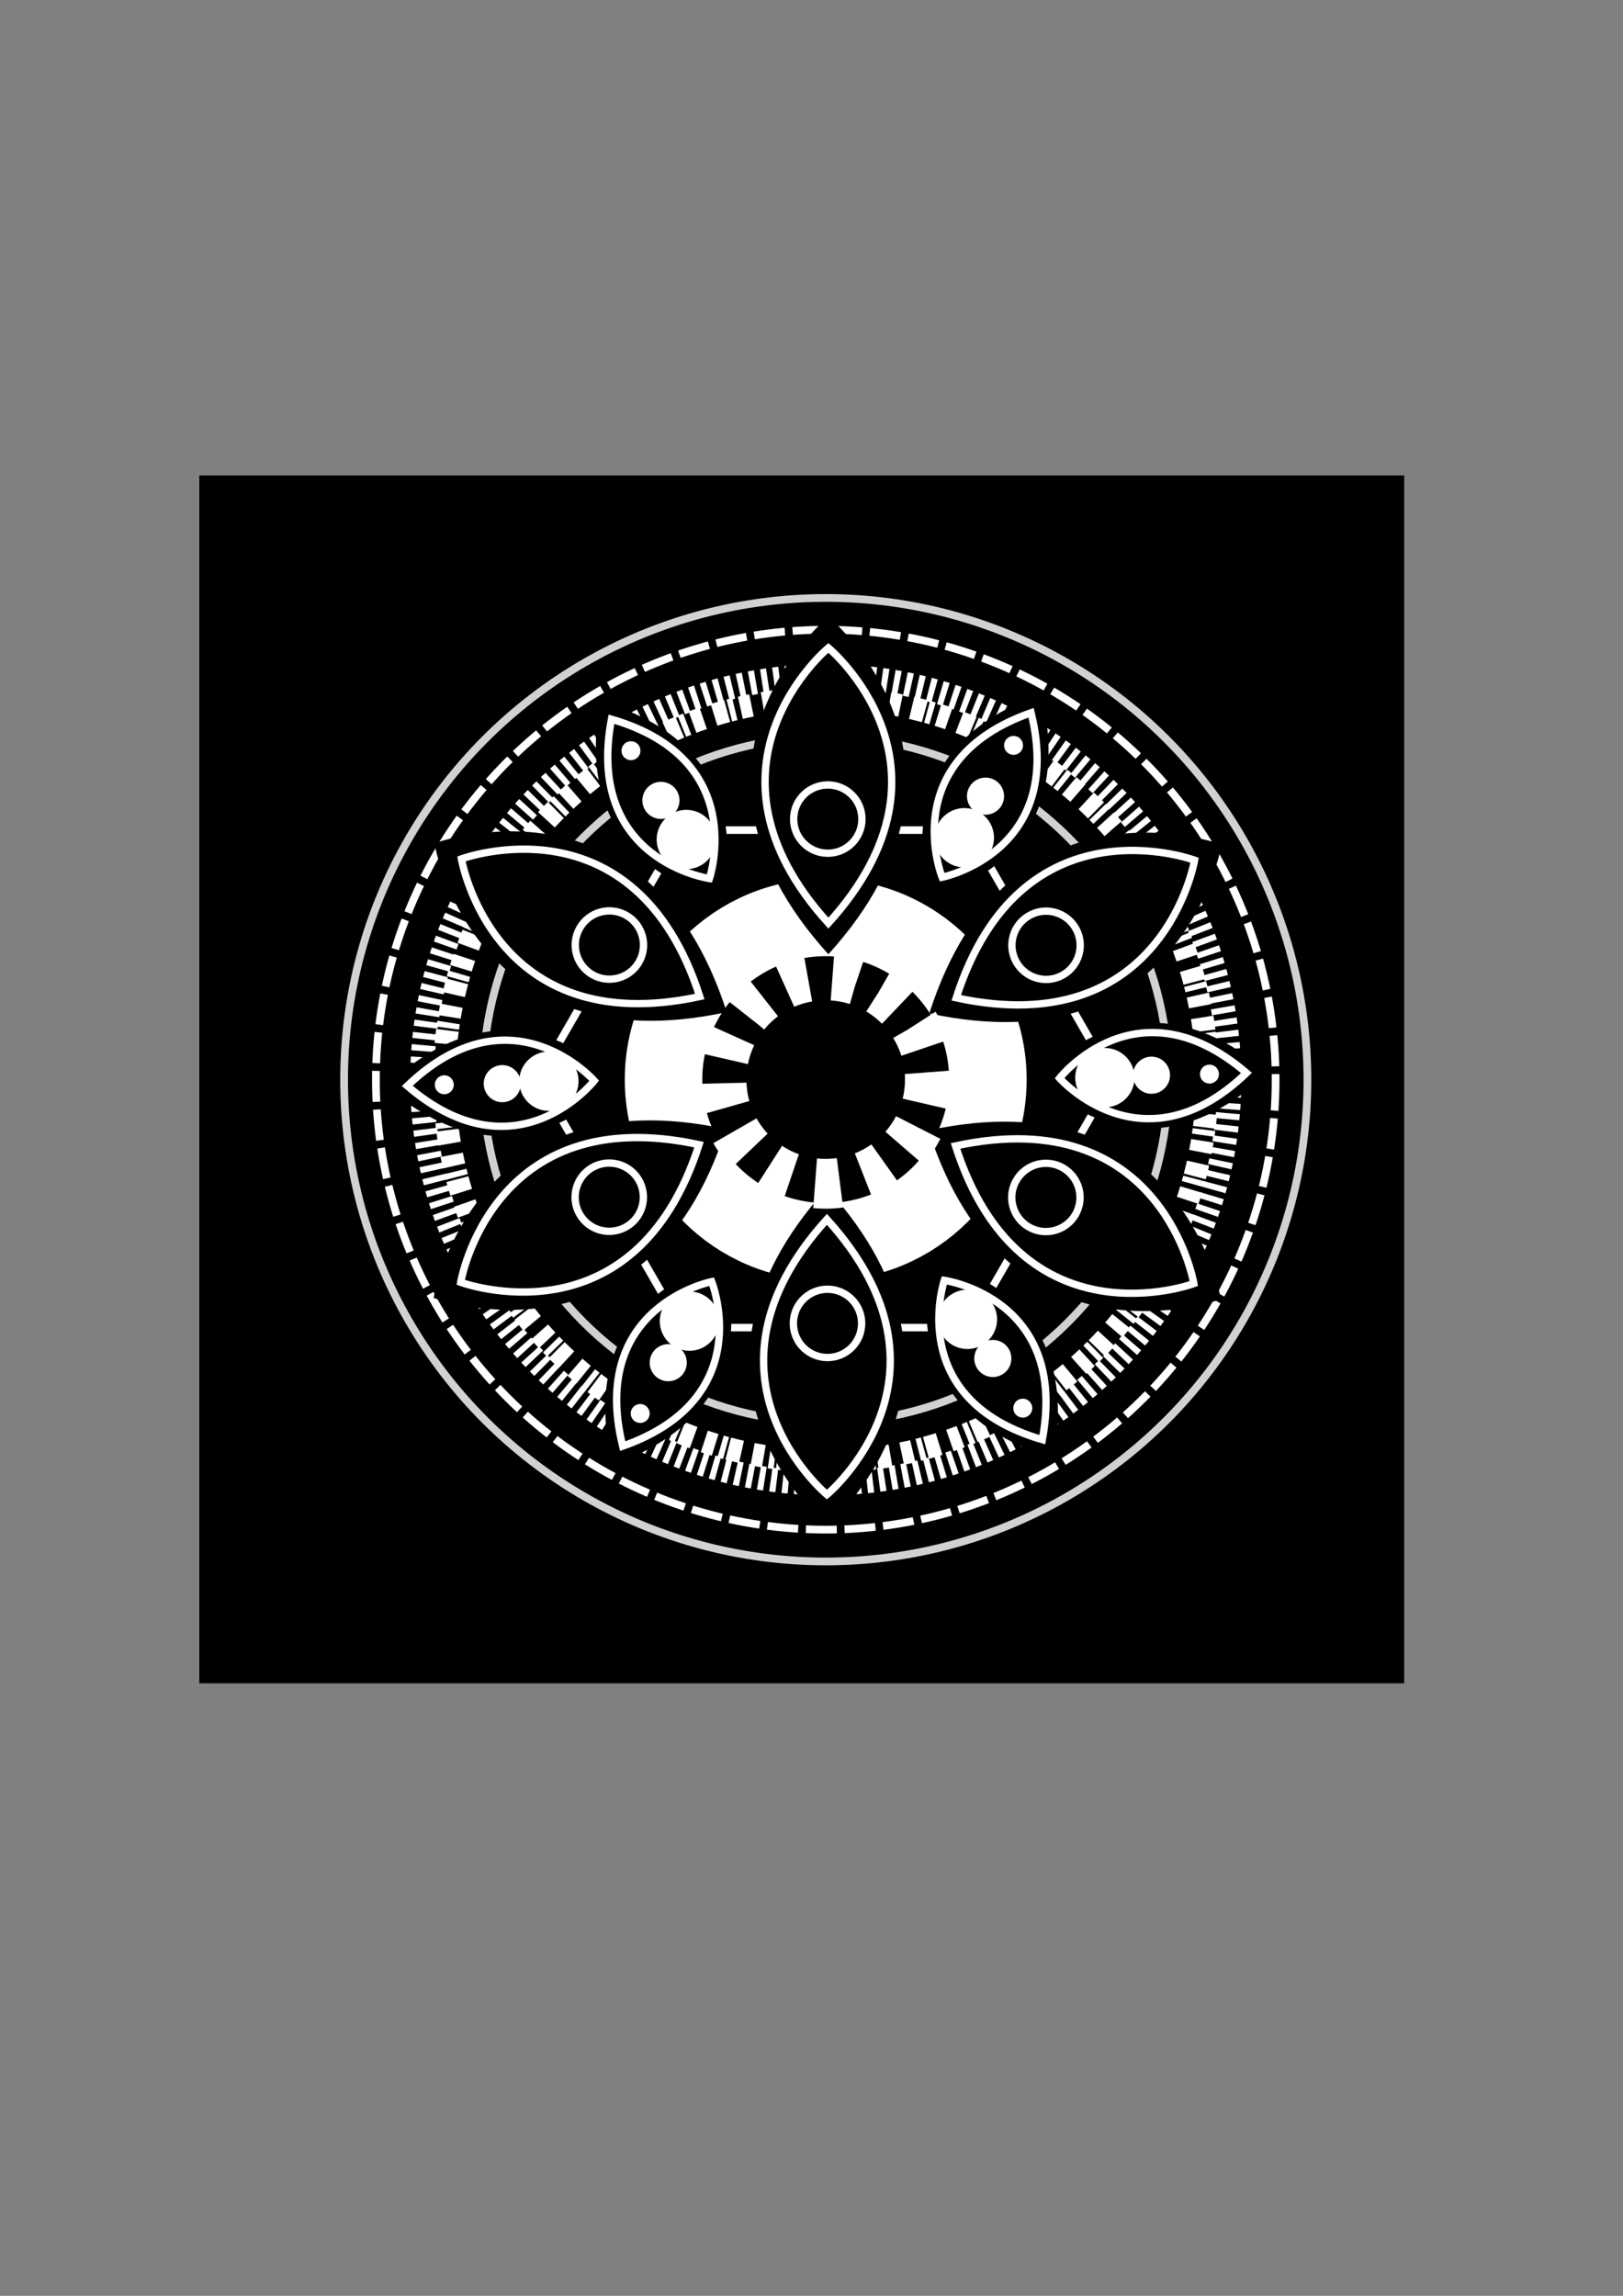 <?xml version="1.0" encoding="UTF-8" standalone="no"?>
<!-- Created with Inkscape (http://www.inkscape.org/) -->

<svg
   width="210mm"
   height="297mm"
   viewBox="0 0 210 297"
   version="1.1"
   id="svg5"
   inkscape:version="1.2.2 (b0a8486541, 2022-12-01)"
   sodipodi:docname="magic.svg"
   inkscape:export-filename="magic.png"
   inkscape:export-xdpi="162.92743"
   inkscape:export-ydpi="162.92743"
   xmlns:inkscape="http://www.inkscape.org/namespaces/inkscape"
   xmlns:sodipodi="http://sodipodi.sourceforge.net/DTD/sodipodi-0.dtd"
   xmlns="http://www.w3.org/2000/svg"
   xmlns:svg="http://www.w3.org/2000/svg">
  <rect x="0" y="0" width="210" height="297" fill="#808080" stroke="none"/>
  <sodipodi:namedview
     id="namedview7"
     pagecolor="#505050"
     bordercolor="#ffffff"
     borderopacity="1"
     inkscape:showpageshadow="0"
     inkscape:pageopacity="0"
     inkscape:pagecheckerboard="1"
     inkscape:deskcolor="#505050"
     inkscape:document-units="mm"
     showgrid="false"
     inkscape:zoom="1.5180135"
     inkscape:cx="325.09592"
     inkscape:cy="430.82621"
     inkscape:window-width="1920"
     inkscape:window-height="1031"
     inkscape:window-x="0"
     inkscape:window-y="0"
     inkscape:window-maximized="1"
     inkscape:current-layer="layer1"
     showguides="true">
    <sodipodi:guide
       position="101.092,157.215"
       orientation="0,-1"
       id="guide365"
       inkscape:locked="false" />
    <sodipodi:guide
       position="106.864,201.795"
       orientation="1,0"
       id="guide367"
       inkscape:locked="false" />
  </sodipodi:namedview>
  <defs
     id="defs2">
    <inkscape:path-effect
       effect="transform_2pts"
       start="53.1,99.3"
       end="53.5,113.7"
       id="path-effect6064"
       is_visible="true"
       lpeversion="1"
       first_knot="1"
       last_knot="2"
       helper_size="3"
       stretch="1"
       offset="0"
       elastic="false"
       from_original_width="true"
       flip_vertical="false"
       flip_horizontal="false"
       lock_length="false"
       lock_angle="false" />
    <inkscape:path-effect
       effect="copy_rotate"
       starting_point="0,0"
       origin="97.81,105.97"
       id="path-effect6062"
       is_visible="true"
       lpeversion="1.2"
       lpesatellites=""
       method="normal"
       num_copies="6"
       starting_angle="0"
       rotation_angle="60"
       gap="-0.01"
       copies_to_360="true"
       mirror_copies="false"
       split_items="false"
       link_styles="false" />
    <inkscape:path-effect
       effect="copy_rotate"
       starting_point="0,0"
       origin="50,50"
       id="path-effect5954"
       is_visible="false"
       lpeversion="1.2"
       lpesatellites=""
       method="normal"
       num_copies="6"
       starting_angle="0"
       rotation_angle="60"
       gap="0"
       copies_to_360="true"
       mirror_copies="false"
       split_items="false"
       link_styles="false" />
    <inkscape:path-effect
       effect="transform_2pts"
       start="95.913,104.568"
       end="118.08,104.568"
       id="path-effect5950"
       is_visible="false"
       lpeversion="1"
       first_knot="1"
       last_knot="2"
       helper_size="3"
       stretch="1"
       offset="0"
       elastic="false"
       from_original_width="true"
       flip_vertical="false"
       flip_horizontal="false"
       lock_length="false"
       lock_angle="false" />
    <inkscape:path-effect
       effect="transform_2pts"
       start="39.5,11"
       end="60.7,11"
       id="path-effect5050"
       is_visible="true"
       lpeversion="1"
       first_knot="1"
       last_knot="2"
       helper_size="3"
       stretch="1"
       offset="0"
       elastic="false"
       from_original_width="true"
       flip_vertical="false"
       flip_horizontal="false"
       lock_length="false"
       lock_angle="false" />
    <inkscape:path-effect
       effect="copy_rotate"
       starting_point="0,0"
       origin="50,50"
       id="path-effect4968"
       is_visible="true"
       lpeversion="1.2"
       lpesatellites=""
       method="normal"
       num_copies="6"
       starting_angle="0"
       rotation_angle="60"
       gap="0"
       copies_to_360="true"
       mirror_copies="false"
       split_items="false"
       link_styles="false" />
    <inkscape:path-effect
       effect="copy_rotate"
       starting_point="0,0"
       origin="60,60"
       id="path-effect4940"
       is_visible="true"
       lpeversion="1.2"
       lpesatellites=""
       method="normal"
       num_copies="2"
       starting_angle="40"
       rotation_angle="0"
       gap="0"
       copies_to_360="true"
       mirror_copies="false"
       split_items="false"
       link_styles="false" />
    <inkscape:path-effect
       effect="copy_rotate"
       starting_point="0,0"
       origin="60,60"
       id="path-effect4713"
       is_visible="true"
       lpeversion="1.2"
       lpesatellites=""
       method="normal"
       num_copies="6"
       starting_angle="90"
       rotation_angle="60"
       gap="4.03"
       copies_to_360="true"
       mirror_copies="false"
       split_items="false"
       link_styles="true" />
  </defs>
  <g
     inkscape:label="Layer 1"
     inkscape:groupmode="layer"
     id="layer1">
    <rect
       style="fill:#000000;fill-opacity:1;stroke:none;stroke-width:6.796;stroke-linecap:round;stroke-linejoin:miter;stroke-dasharray:none;stroke-opacity:1"
       id="rect3034"
       width="155.898"
       height="156.257"
       x="25.789"
       y="61.509"
       sodipodi:insensitive="true" />
    <circle
       style="fill:none;stroke:#ffffff;stroke-width:3.111;stroke-linecap:butt;stroke-linejoin:round;stroke-dasharray:0.778,0.778;stroke-dashoffset:0;stroke-opacity:1"
       id="circle8984"
       cx="118.074"
       cy="130.321"
       r="52.212"
       transform="rotate(4.763)" />
    <circle
       style="fill:none;stroke:#d1d1d1;stroke-width:1;stroke-linecap:round;stroke-linejoin:round;stroke-dasharray:none"
       id="path421"
       cx="106.845"
       cy="139.676"
       r="62.322" />
    <circle
       style="fill:none;stroke:#ffffff;stroke-width:1;stroke-linecap:butt;stroke-linejoin:round;stroke-dasharray:4, 1;stroke-opacity:1;stroke-dashoffset:0"
       id="circle977"
       cx="106.845"
       cy="139.676"
       r="58.207" />
    <circle
       style="fill:none;stroke:#ffffff;stroke-width:2.941;stroke-linecap:butt;stroke-linejoin:round;stroke-dasharray:0.735, 0.735, 1.471, 1.471, 1.765, 0.294;stroke-dashoffset:0;stroke-opacity:1"
       id="circle979"
       cx="106.845"
       cy="139.676"
       r="49.365" />
    <circle
       style="fill:none;stroke:#d1d1d1;stroke-width:1;stroke-linecap:round;stroke-linejoin:round;stroke-dasharray:none"
       id="circle981"
       cx="106.845"
       cy="139.676"
       r="44.352" />
    <circle
       style="fill:#000000;fill-opacity:1;stroke:#ffffff;stroke-width:10.029;stroke-linecap:round;stroke-linejoin:round;stroke-dasharray:none;stroke-dashoffset:0;stroke-opacity:1"
       id="circle983"
       cx="106.839"
       cy="139.666"
       r="20.984" />
    <path
       sodipodi:type="star"
       style="fill:none;fill-opacity:1;stroke:#ffffff;stroke-width:0.111;stroke-linecap:round;stroke-linejoin:miter;stroke-dasharray:none;stroke-opacity:1"
       id="path3154"
       inkscape:flatsided="true"
       sodipodi:sides="6"
       sodipodi:cx="108.63771"
       sodipodi:cy="136.3559"
       sodipodi:r1="4.2149129"
       sodipodi:r2="3.6502218"
       sodipodi:arg1="3.1415927"
       sodipodi:arg2="3.6651914"
       inkscape:rounded="0"
       inkscape:randomized="0"
       d="m 104.423,136.356 2.107,-3.65 4.215,0 2.107,3.65 -2.107,3.65 -4.215,0 z"
       inkscape:transform-center-x="2.8381138e-05"
       inkscape:transform-center-y="-9.6217139e-05"
       transform="matrix(8.816,0,0,8.816,-850.942,-1062.547)" />
    <g
       id="g4693"
       transform="matrix(0.948,0,0,0.948,59.689,91.182)"
       inkscape:path-effect="#path-effect5050;#path-effect4968"
       class="UnoptimicedTransforms">
      <path
         style="fill:#000000;fill-opacity:1;stroke:none;stroke-width:1.227;stroke-linecap:round;stroke-linejoin:miter;stroke-dasharray:none;stroke-opacity:1"
         d="m 50.1,-12.037 c 0,0 23.85,19.77 0,46.073 -23.85,-26.303 0,-46.073 0,-46.073 z M -3.675,18.895 c 0,0 29.047,-10.77 39.901,23.037 C 1.521,49.435 -3.675,18.895 -3.675,18.895 Z m -0.1,62.037 c 0,0 5.197,-30.54 39.901,-23.037 C 25.271,91.701 -3.775,80.932 -3.775,80.932 Z M 49.9,112.037 c 0,0 -23.85,-19.77 0,-46.073 23.85,26.303 0,46.073 0,46.073 z M 103.675,81.105 c 0,0 -29.047,10.77 -39.901,-23.037 34.704,-7.503 39.901,23.037 39.901,23.037 z m 0.1,-62.037 c 0,0 -5.197,30.54 -39.901,23.037 C 74.729,8.299 103.775,19.068 103.775,19.068 Z"
         id="path3050"
         sodipodi:nodetypes="ccc"
         inkscape:original-d="m 106.99638,80.480459 c 0,0 24.93771,20.671971 0,48.174711 -24.937703,-27.50274 0,-48.174711 0,-48.174711 z" />
      <path
         style="fill:#000000;fill-opacity:1;stroke:#ffffff;stroke-width:1;stroke-linecap:round;stroke-linejoin:miter;stroke-dasharray:none;stroke-opacity:1"
         d="m 50.1,-7.774 c 0,0 19.445,16.119 0,37.565 -19.445,-21.445 0,-37.565 0,-37.565 z M 0.016,21.026 c 0,0 23.682,-8.781 32.532,18.782 C 4.253,45.926 0.016,21.026 0.016,21.026 Z m -0.1,57.774 c 0,0 4.237,-24.9 32.532,-18.782 -8.85,27.563 -32.532,18.782 -32.532,18.782 z M 49.9,107.774 c 0,0 -19.445,-16.119 0,-37.565 19.445,21.445 0,37.565 0,37.565 z M 99.984,78.974 c 0,0 -23.682,8.781 -32.532,-18.782 28.295,-6.117 32.532,18.782 32.532,18.782 z m 0.1,-57.774 c 0,0 -4.237,24.9 -32.532,18.782 8.85,-27.563 32.532,-18.782 32.532,-18.782 z"
         id="path1052"
         sodipodi:nodetypes="ccc"
         inkscape:original-d="m 106.99638,84.937804 c 0,0 20.33218,16.854246 0,39.277736 -20.332176,-22.42349 0,-39.277736 0,-39.277736 z" />
      <path
         id="circle1476"
         style="fill:none;stroke:#ffffff;stroke-linecap:round;stroke-linejoin:round"
         d="m 54.68,15.591 c -3e-6,2.574 -2.087,4.66 -4.66,4.66 -2.574,2e-6 -4.66,-2.087 -4.66,-4.66 -3e-6,-2.574 2.087,-4.66 4.66,-4.66 2.574,-2e-6 4.66,2.087 4.66,4.66 z m -32.14,13.151 c 2.229,1.287 2.993,4.137 1.706,6.366 -1.287,2.229 -4.137,2.993 -6.366,1.706 -2.229,-1.287 -2.993,-4.137 -1.706,-6.366 1.287,-2.229 4.137,-2.993 6.366,-1.706 z M 17.86,63.151 c 2.229,-1.287 5.079,-0.523 6.366,1.706 1.287,2.229 0.523,5.079 -1.706,6.366 -2.229,1.287 -5.079,0.523 -6.366,-1.706 -1.287,-2.229 -0.523,-5.079 1.706,-6.366 z m 27.459,21.258 c 3e-6,-2.574 2.087,-4.66 4.66,-4.66 2.574,-2e-6 4.66,2.087 4.66,4.66 3e-6,2.574 -2.087,4.66 -4.66,4.66 -2.574,2e-6 -4.66,-2.087 -4.66,-4.66 z m 32.14,-13.151 c -2.229,-1.287 -2.993,-4.137 -1.706,-6.366 1.287,-2.229 4.137,-2.993 6.366,-1.706 2.229,1.287 2.993,4.137 1.706,6.366 -1.287,2.229 -4.137,2.993 -6.366,1.706 z M 82.14,36.849 c -2.229,1.287 -5.079,0.523 -6.366,-1.706 -1.287,-2.229 -0.523,-5.079 1.706,-6.366 2.229,-1.287 5.079,-0.523 6.366,1.706 1.287,2.229 0.523,5.079 -1.706,6.366 z"
         inkscape:original-d="m 111.78567,109.3678 a 4.8729458,4.8729458 0 0 1 -4.87295,4.87294 4.8729458,4.8729458 0 0 1 -4.87295,-4.87294 4.8729458,4.8729458 0 0 1 4.87295,-4.87295 4.8729458,4.8729458 0 0 1 4.87295,4.87295 z" />
    </g>
    <g
       id="g5946"
       transform="matrix(0.948,0,0,0.948,93.786,63.224)"
       inkscape:path-effect="#path-effect5950;#path-effect5954"
       class="UnoptimicedTransforms">
      <g
         id="g6030"
         inkscape:path-effect="#path-effect6064;#path-effect6062"
         class="UnoptimicedTransforms"
         transform="translate(-83.882,-25.36)">
        <path
           style="fill:#000000;fill-opacity:1;stroke:none;stroke-width:1.227;stroke-linecap:round;stroke-linejoin:miter;stroke-dasharray:none;stroke-opacity:1"
           d="m 68.948,106.065 c 0,0 -12.979,16.573 -31.295,0.869 17.416,-16.696 31.295,-0.869 31.295,-0.869 z m 14.514,24.948 c 0,0 7.863,19.527 -14.895,27.537 -5.751,-23.431 14.895,-27.537 14.895,-27.537 z m 28.862,-0.095 c 0,0 20.842,2.954 16.4,26.668 -23.168,-6.735 -16.4,-26.668 -16.4,-26.668 z m 14.349,-25.043 c 0,0 12.979,-16.573 31.295,-0.869 -17.416,16.696 -31.295,0.869 -31.295,0.869 z M 112.159,80.927 c 0,0 -7.863,-19.527 14.895,-27.537 5.751,23.431 -14.895,27.537 -14.895,27.537 z m -28.862,0.095 c 0,0 -20.842,-2.954 -16.4,-26.668 23.168,6.735 16.4,26.668 16.4,26.668 z"
           id="path5940"
           sodipodi:nodetypes="ccc"
           inkscape:original-d="m 106.99638,80.480459 c 0,0 24.93771,20.671971 0,48.174711 -24.937703,-27.50274 0,-48.174711 0,-48.174711 z" />
        <path
           style="fill:#000000;fill-opacity:1;stroke:#ffffff;stroke-width:1;stroke-linecap:round;stroke-linejoin:miter;stroke-dasharray:none;stroke-opacity:1"
           d="m 66.052,106.146 c 0,0 -10.582,13.512 -25.516,0.709 14.2,-13.613 25.516,-0.709 25.516,-0.709 z m 16.031,27.415 c 0,0 6.411,15.92 -12.144,22.451 -4.689,-19.104 12.144,-22.451 12.144,-22.451 z m 31.758,-0.176 c 0,0 16.993,2.408 13.372,21.743 -18.889,-5.491 -13.372,-21.743 -13.372,-21.743 z m 15.727,-27.591 c 0,0 10.582,-13.512 25.516,-0.709 -14.2,13.613 -25.516,0.709 -25.516,0.709 z M 113.537,78.379 c 0,0 -6.411,-15.92 12.144,-22.451 4.689,19.104 -12.144,22.451 -12.144,22.451 z m -31.758,0.176 c 0,0 -16.993,-2.408 -13.372,-21.743 18.889,5.491 13.372,21.743 13.372,21.743 z"
           id="path5942"
           sodipodi:nodetypes="ccc"
           inkscape:original-d="m 106.99638,84.937804 c 0,0 20.33218,16.854246 0,39.277736 -20.332176,-22.42349 0,-39.277736 0,-39.277736 z" />
        <path
           id="path5944"
           style="fill:#ffffff;fill-opacity:1;stroke:none;stroke-width:1.278;stroke-linecap:round;stroke-linejoin:round"
           d="m 59.978,110.261 c -2.235,0.062 -4.097,-1.7 -4.16,-3.935 -0.062,-2.235 1.7,-4.097 3.935,-4.16 2.235,-0.062 4.097,1.7 4.16,3.935 0.062,2.235 -1.7,4.097 -3.935,4.16 z m 22.632,30.618 c -1.064,1.967 -3.521,2.699 -5.487,1.635 -1.967,-1.064 -2.699,-3.521 -1.635,-5.487 1.064,-1.967 3.521,-2.699 5.487,-1.635 1.967,1.064 2.699,3.521 1.635,5.487 z m 37.832,-4.291 c 1.171,1.905 0.577,4.398 -1.328,5.57 -1.905,1.171 -4.398,0.577 -5.57,-1.328 -1.171,-1.905 -0.577,-4.398 1.328,-5.57 1.905,-1.171 4.398,-0.577 5.57,1.328 z m 15.2,-34.909 c 2.235,-0.062 4.097,1.7 4.16,3.935 0.062,2.235 -1.7,4.097 -3.935,4.16 -2.235,0.062 -4.097,-1.7 -4.16,-3.935 -0.062,-2.235 1.7,-4.097 3.935,-4.16 z M 113.01,71.061 c 1.064,-1.967 3.521,-2.699 5.487,-1.635 1.967,1.064 2.699,3.521 1.635,5.487 -1.064,1.967 -3.521,2.699 -5.487,1.635 -1.967,-1.064 -2.699,-3.521 -1.635,-5.487 z m -37.832,4.291 c -1.171,-1.905 -0.577,-4.398 1.328,-5.57 1.905,-1.171 4.398,-0.577 5.57,1.328 1.171,1.905 0.577,4.398 -1.328,5.57 -1.905,1.171 -4.398,0.577 -5.57,-1.328 z"
           inkscape:original-d="m 113.06654,94.457302 a 6.230044,6.230044 0 0 1 -6.23005,6.230038 6.230044,6.230044 0 0 1 -6.23005,-6.230038 6.230044,6.230044 0 0 1 6.23005,-6.230049 6.230044,6.230044 0 0 1 6.23005,6.230049 z" />
        <path
           id="path5964"
           style="fill:#ffffff;fill-opacity:1;stroke:none;stroke-width:0.8;stroke-linecap:round;stroke-linejoin:round"
           d="m 53.578,109.078 c -1.398,0.039 -2.563,-1.063 -2.602,-2.462 -0.039,-1.398 1.063,-2.563 2.462,-2.602 1.398,-0.039 2.563,1.063 2.602,2.462 0.039,1.398 -1.063,2.563 -2.462,2.602 z m 24.808,36.752 c -0.666,1.23 -2.202,1.688 -3.433,1.023 -1.23,-0.666 -1.688,-2.202 -1.023,-3.433 0.666,-1.23 2.202,-1.688 3.433,-1.023 1.23,0.666 1.688,2.202 1.023,3.433 z m 44.232,-3.108 c 0.733,1.192 0.361,2.752 -0.831,3.484 -1.192,0.733 -2.752,0.361 -3.484,-0.831 -0.733,-1.192 -0.361,-2.752 0.831,-3.484 1.192,-0.733 2.752,-0.361 3.484,0.831 z m 19.425,-39.86 c 1.398,-0.039 2.563,1.063 2.602,2.462 0.039,1.398 -1.063,2.563 -2.462,2.602 -1.398,0.039 -2.563,-1.063 -2.602,-2.462 -0.039,-1.398 1.063,-2.563 2.462,-2.602 z M 117.235,66.11 c 0.666,-1.23 2.203,-1.688 3.433,-1.023 1.23,0.666 1.688,2.202 1.023,3.433 -0.666,1.23 -2.203,1.688 -3.433,1.023 -1.23,-0.666 -1.688,-2.202 -1.023,-3.433 z m -44.232,3.108 c -0.733,-1.192 -0.361,-2.752 0.831,-3.484 1.192,-0.733 2.752,-0.361 3.484,0.831 0.733,1.192 0.361,2.752 -0.831,3.484 -1.192,0.733 -2.752,0.361 -3.484,-0.831 z"
           inkscape:original-d="m 110.97344,104.25064 a 3.8975268,3.8975268 0 0 1 -3.89753,3.89752 3.8975268,3.8975268 0 0 1 -3.89753,-3.89752 3.8975268,3.8975268 0 0 1 3.89753,-3.89753 3.8975268,3.8975268 0 0 1 3.89753,3.89753 z" />
        <path
           id="path5994"
           style="fill:#ffffff;fill-opacity:1;stroke:none;stroke-width:0.408;stroke-linecap:round;stroke-linejoin:round"
           d="m 45.628,107.991 c -0.714,0.02 -1.309,-0.543 -1.329,-1.257 -0.02,-0.714 0.543,-1.309 1.257,-1.329 0.714,-0.02 1.309,0.543 1.329,1.257 0.02,0.714 -0.543,1.309 -1.257,1.329 z m 27.841,44.18 c -0.34,0.628 -1.125,0.862 -1.753,0.522 -0.628,-0.34 -0.862,-1.125 -0.522,-1.753 0.34,-0.628 1.125,-0.862 1.753,-0.522 0.628,0.34 0.862,1.125 0.522,1.753 z m 52.182,-2.021 c 0.374,0.609 0.184,1.405 -0.424,1.78 -0.609,0.374 -1.405,0.184 -1.78,-0.424 -0.374,-0.609 -0.184,-1.405 0.424,-1.78 0.609,-0.374 1.405,-0.184 1.78,0.424 z m 24.341,-46.201 c 0.714,-0.02 1.309,0.543 1.329,1.257 0.02,0.714 -0.543,1.309 -1.257,1.329 -0.714,0.02 -1.309,-0.543 -1.329,-1.257 -0.02,-0.714 0.543,-1.309 1.257,-1.329 z M 122.151,59.769 c 0.34,-0.628 1.125,-0.862 1.753,-0.522 0.628,0.34 0.862,1.125 0.522,1.753 -0.34,0.628 -1.125,0.862 -1.753,0.522 -0.628,-0.34 -0.862,-1.125 -0.522,-1.753 z m -52.182,2.021 c -0.374,-0.609 -0.184,-1.405 0.424,-1.78 0.609,-0.374 1.405,-0.184 1.78,0.424 0.374,0.609 0.184,1.405 -0.424,1.78 -0.609,0.374 -1.405,0.184 -1.78,-0.424 z"
           inkscape:original-d="m 108.96162,116.43195 a 1.9905586,1.9905586 0 0 1 -1.99056,1.99055 1.9905586,1.9905586 0 0 1 -1.99056,-1.99055 1.9905586,1.9905586 0 0 1 1.99056,-1.99056 1.9905586,1.9905586 0 0 1 1.99056,1.99056 z" />
      </g>
    </g>
    <circle
       style="fill:#000000;fill-opacity:1;stroke:#ffffff;stroke-width:6.443;stroke-linecap:butt;stroke-linejoin:round;stroke-dasharray:3.221, 3.221;stroke-dashoffset:0;stroke-opacity:1"
       id="circle8157"
       cx="106.837"
       cy="139.662"
       r="13.481" />
  </g>
</svg>
